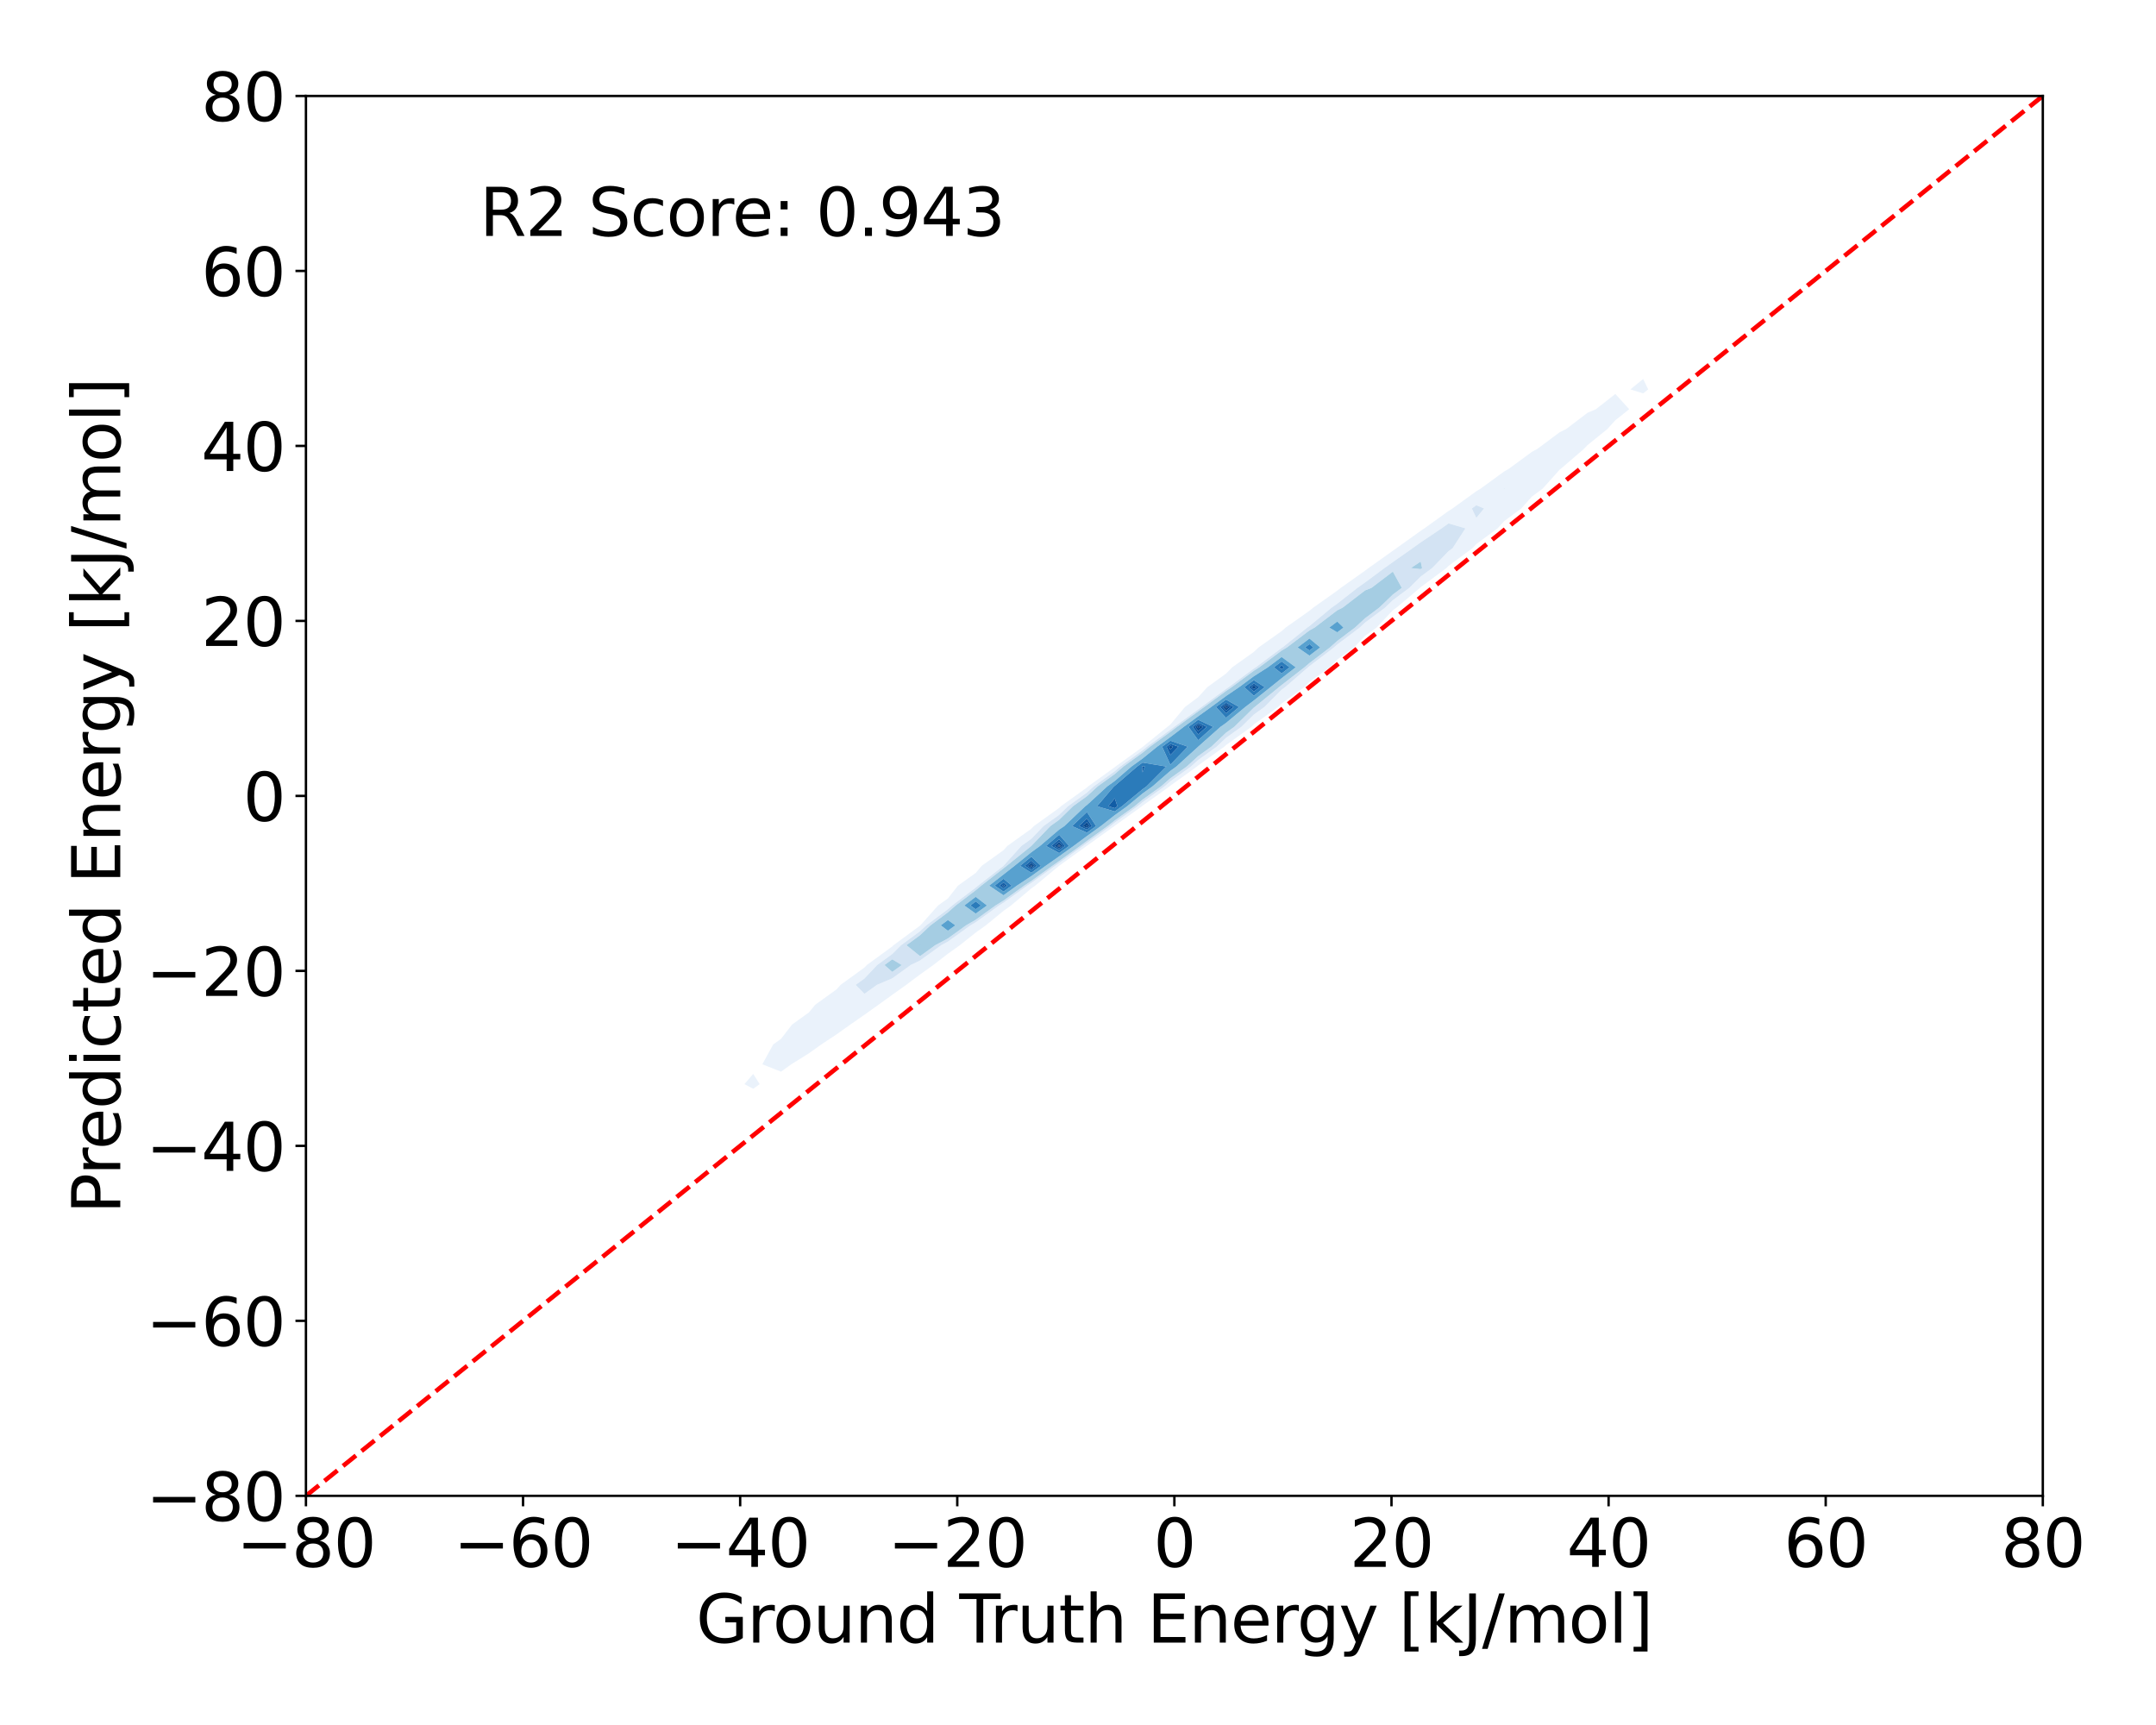 <?xml version="1.0" encoding="utf-8" standalone="no"?>
<!DOCTYPE svg PUBLIC "-//W3C//DTD SVG 1.1//EN"
  "http://www.w3.org/Graphics/SVG/1.1/DTD/svg11.dtd">
<svg xmlns:xlink="http://www.w3.org/1999/xlink" width="720pt" height="576pt" viewBox="0 0 720 576" xmlns="http://www.w3.org/2000/svg" version="1.1">
 <defs>
  <style type="text/css">*{stroke-linejoin: round; stroke-linecap: butt}</style>
 </defs>
 <g id="figure_1">
  <g id="patch_1">
   <path d="M 0 576 
L 720 576 
L 720 0 
L 0 0 
z
" style="fill: #ffffff"/>
  </g>
  <g id="axes_1">
   <g id="patch_2">
    <path d="M 102.17 499.48 
L 682.2 499.48 
L 682.2 32.04 
L 102.17 32.04 
z
" style="fill: #ffffff"/>
   </g>
   <g id="QuadContourSet_1">
    <path d="M 251.536 363.557 
L 253.707 362.008 
L 251.536 358.588 
L 248.6 362.008 
z
M 260.824 357.835 
L 264.264 355.38 
L 270.111 351.728 
L 274.282 348.752 
L 279.399 345.373 
L 283.953 342.123 
L 288.686 338.844 
L 293.379 335.495 
L 297.974 332.177 
L 302.612 328.867 
L 307.261 325.387 
L 311.672 322.239 
L 316.549 318.469 
L 320.554 315.61 
L 325.836 311.401 
L 329.225 308.982 
L 335.124 304.146 
L 337.635 302.354 
L 344.411 296.653 
L 345.711 295.726 
L 353.686 289.098 
L 353.699 289.089 
L 362.911 282.469 
L 362.986 282.414 
L 372.14 275.841 
L 372.274 275.736 
L 381.362 269.213 
L 381.561 269.048 
L 390.566 262.585 
L 390.849 262.339 
L 399.739 255.956 
L 400.136 255.595 
L 408.861 249.328 
L 409.424 248.795 
L 417.904 242.7 
L 418.711 241.908 
L 426.83 236.072 
L 427.998 234.894 
L 435.581 229.444 
L 437.286 227.691 
L 444.074 222.815 
L 446.573 220.21 
L 452.179 216.187 
L 455.861 212.31 
L 459.7 209.559 
L 465.148 203.762 
L 466.31 202.931 
L 474.195 196.302 
L 474.436 196.062 
L 483.046 189.674 
L 483.723 188.976 
L 491.731 183.046 
L 493.011 181.679 
L 500.124 176.418 
L 502.298 174.025 
L 508.03 169.79 
L 511.586 165.806 
L 515.17 163.161 
L 520.873 156.802 
L 521.239 156.533 
L 528.94 149.905 
L 530.161 148.616 
L 536.767 143.277 
L 539.448 140.328 
L 544.078 136.648 
L 539.448 131.552 
L 532.944 136.648 
L 530.161 137.829 
L 523.007 143.277 
L 520.873 144.322 
L 513.392 149.905 
L 511.586 150.873 
L 503.892 156.533 
L 502.298 157.447 
L 494.454 163.161 
L 493.011 164.037 
L 485.057 169.79 
L 483.723 170.641 
L 475.693 176.418 
L 474.436 177.261 
L 466.355 183.046 
L 465.148 183.896 
L 457.042 189.674 
L 455.861 190.551 
L 447.758 196.302 
L 446.573 197.23 
L 438.515 202.931 
L 437.286 203.95 
L 429.344 209.559 
L 427.998 210.745 
L 420.307 216.187 
L 418.711 217.688 
L 411.519 222.815 
L 409.424 224.934 
L 403.198 229.444 
L 400.136 232.797 
L 395.735 236.072 
L 390.849 241.932 
L 389.857 242.7 
L 381.682 249.328 
L 381.561 249.427 
L 372.532 255.956 
L 372.274 256.179 
L 363.389 262.585 
L 362.986 262.954 
L 354.285 269.213 
L 353.699 269.786 
L 345.264 275.841 
L 344.411 276.73 
L 336.404 282.469 
L 335.124 283.894 
L 327.856 289.098 
L 325.836 291.497 
L 319.924 295.726 
L 316.549 300.009 
L 313.268 302.354 
L 307.364 308.982 
L 307.261 309.079 
L 298.397 315.61 
L 297.974 316.032 
L 289.473 322.239 
L 288.686 323.074 
L 280.699 328.867 
L 279.399 330.338 
L 272.255 335.495 
L 270.111 338.086 
L 264.5 342.123 
L 260.824 346.882 
L 258.22 348.752 
L 254.575 355.38 
z
M 285.734 328.867 
L 288.686 326.725 
L 292.914 322.239 
L 297.974 318.544 
L 300.915 315.61 
L 307.261 310.935 
L 309.341 308.982 
L 316.549 303.603 
L 317.962 302.354 
L 325.836 296.372 
L 326.613 295.726 
L 335.124 289.098 
L 335.124 289.098 
L 341.082 282.469 
L 344.411 280.083 
L 348.48 275.841 
L 353.699 272.095 
L 356.647 269.213 
L 362.986 264.653 
L 365.241 262.585 
L 372.274 257.514 
L 374.079 255.956 
L 381.561 250.546 
L 383.061 249.328 
L 390.849 243.675 
L 392.123 242.7 
L 400.136 236.854 
L 401.221 236.072 
L 409.424 230.05 
L 410.315 229.444 
L 418.711 223.231 
L 419.361 222.815 
L 427.998 216.364 
L 428.295 216.187 
L 436.556 209.559 
L 437.286 209.043 
L 444.658 202.931 
L 446.573 201.576 
L 453.307 196.302 
L 455.861 194.49 
L 462.351 189.674 
L 465.148 187.681 
L 471.724 183.046 
L 474.436 181.104 
L 481.423 176.418 
L 483.723 174.763 
L 489.395 176.418 
L 485.109 183.046 
L 483.723 184.072 
L 478.295 189.674 
L 474.436 192.538 
L 470.657 196.302 
L 465.148 200.403 
L 462.517 202.931 
L 455.861 207.911 
L 454.079 209.559 
L 446.573 215.22 
L 445.484 216.187 
L 437.286 222.444 
L 436.848 222.815 
L 429.185 229.444 
L 427.998 230.297 
L 422.269 236.072 
L 418.711 238.63 
L 414.562 242.7 
L 409.424 246.393 
L 406.327 249.328 
L 400.136 253.775 
L 397.739 255.956 
L 390.849 260.903 
L 388.914 262.585 
L 381.561 267.862 
L 379.928 269.213 
L 372.274 274.707 
L 370.829 275.841 
L 362.986 281.472 
L 361.643 282.469 
L 353.699 288.178 
L 352.386 289.098 
L 344.411 294.834 
L 343.058 295.726 
L 335.124 301.439 
L 333.642 302.354 
L 325.836 307.982 
L 324.099 308.982 
L 316.549 314.434 
L 314.338 315.61 
L 307.261 320.724 
L 304.135 322.239 
L 297.974 326.688 
L 292.856 328.867 
L 288.686 331.857 
z
M 491.511 169.79 
L 493.011 168.705 
L 495.612 169.79 
L 493.011 172.944 
z
M 502.146 163.161 
L 502.298 163.05 
L 502.514 163.161 
L 502.298 163.374 
z
M 548.736 131.358 
L 550.416 130.02 
L 548.736 126.546 
L 544.478 130.02 
z
" clip-path="url(#p3113028ea3)" style="fill: #eaf2fb"/>
    <path d="M 288.686 331.857 
L 292.856 328.867 
L 297.974 326.688 
L 304.135 322.239 
L 307.261 320.724 
L 314.338 315.61 
L 316.549 314.434 
L 324.099 308.982 
L 325.836 307.982 
L 333.642 302.354 
L 335.124 301.439 
L 343.058 295.726 
L 344.411 294.834 
L 352.386 289.098 
L 353.699 288.178 
L 361.643 282.469 
L 362.986 281.472 
L 370.829 275.841 
L 372.274 274.707 
L 379.928 269.213 
L 381.561 267.862 
L 388.914 262.585 
L 390.849 260.903 
L 397.739 255.956 
L 400.136 253.775 
L 406.327 249.328 
L 409.424 246.393 
L 414.562 242.7 
L 418.711 238.63 
L 422.269 236.072 
L 427.998 230.297 
L 429.185 229.444 
L 436.848 222.815 
L 437.286 222.444 
L 445.484 216.187 
L 446.573 215.22 
L 454.079 209.559 
L 455.861 207.911 
L 462.517 202.931 
L 465.148 200.403 
L 470.657 196.302 
L 474.436 192.538 
L 478.295 189.674 
L 483.723 184.072 
L 485.109 183.046 
L 489.395 176.418 
L 483.723 174.763 
L 481.423 176.418 
L 474.436 181.104 
L 471.724 183.046 
L 465.148 187.681 
L 462.351 189.674 
L 455.861 194.49 
L 453.307 196.302 
L 446.573 201.576 
L 444.658 202.931 
L 437.286 209.043 
L 436.556 209.559 
L 428.295 216.187 
L 427.998 216.364 
L 419.361 222.815 
L 418.711 223.231 
L 410.315 229.444 
L 409.424 230.05 
L 401.221 236.072 
L 400.136 236.854 
L 392.123 242.7 
L 390.849 243.675 
L 383.061 249.328 
L 381.561 250.546 
L 374.079 255.956 
L 372.274 257.514 
L 365.241 262.585 
L 362.986 264.653 
L 356.647 269.213 
L 353.699 272.095 
L 348.48 275.841 
L 344.411 280.083 
L 341.082 282.469 
L 335.124 289.098 
L 335.124 289.098 
L 326.613 295.726 
L 325.836 296.372 
L 317.962 302.354 
L 316.549 303.603 
L 309.341 308.982 
L 307.261 310.935 
L 300.915 315.61 
L 297.974 318.544 
L 292.914 322.239 
L 288.686 326.725 
L 285.734 328.867 
z
M 295.363 322.239 
L 297.974 320.333 
L 301.153 322.239 
L 297.974 324.535 
z
M 302.708 315.61 
L 307.261 312.255 
L 310.748 308.982 
L 316.549 304.653 
L 319.149 302.354 
L 325.836 297.274 
L 327.696 295.726 
L 335.124 289.941 
L 336.201 289.098 
L 344.411 282.469 
L 344.411 282.469 
L 350.77 275.841 
L 353.699 273.739 
L 358.329 269.213 
L 362.986 265.863 
L 366.559 262.585 
L 372.274 258.464 
L 375.181 255.956 
L 381.561 251.343 
L 384.043 249.328 
L 390.849 244.387 
L 393.055 242.7 
L 400.136 237.534 
L 402.163 236.072 
L 409.424 230.742 
L 411.333 229.444 
L 418.711 223.984 
L 420.539 222.815 
L 427.998 217.244 
L 429.766 216.187 
L 437.286 210.511 
L 439.013 209.559 
L 446.573 203.793 
L 448.329 202.931 
L 455.861 197.15 
L 457.992 196.302 
L 465.148 190.865 
L 468.138 196.302 
L 465.148 198.528 
L 460.566 202.931 
L 455.861 206.451 
L 452.501 209.559 
L 446.573 214.03 
L 444.143 216.187 
L 437.286 221.42 
L 435.641 222.815 
L 427.998 228.751 
L 427.139 229.444 
L 419.023 236.072 
L 418.711 236.296 
L 412.184 242.7 
L 409.424 244.684 
L 404.523 249.328 
L 400.136 252.48 
L 396.315 255.956 
L 390.849 259.881 
L 387.738 262.585 
L 381.561 267.018 
L 378.908 269.213 
L 372.274 273.974 
L 369.895 275.841 
L 362.986 280.802 
L 360.741 282.469 
L 353.699 287.53 
L 351.461 289.098 
L 344.411 294.168 
L 342.048 295.726 
L 335.124 300.712 
L 332.465 302.354 
L 325.836 307.133 
L 322.625 308.982 
L 316.549 313.369 
L 312.339 315.61 
L 307.261 319.28 
z
M 471.166 189.674 
L 474.436 187.506 
L 474.913 189.674 
L 474.436 190.029 
z
M 493.011 172.944 
L 495.612 169.79 
L 493.011 168.705 
L 491.511 169.79 
z
M 502.298 163.374 
L 502.514 163.161 
L 502.298 163.05 
L 502.146 163.161 
z
" clip-path="url(#p3113028ea3)" style="fill: #d3e3f3"/>
    <path d="M 297.974 324.535 
L 301.153 322.239 
L 297.974 320.333 
L 295.363 322.239 
z
M 307.261 319.28 
L 312.339 315.61 
L 316.549 313.369 
L 322.625 308.982 
L 325.836 307.133 
L 332.465 302.354 
L 335.124 300.712 
L 342.048 295.726 
L 344.411 294.168 
L 351.461 289.098 
L 353.699 287.53 
L 360.741 282.469 
L 362.986 280.802 
L 369.895 275.841 
L 372.274 273.974 
L 378.908 269.213 
L 381.561 267.018 
L 387.738 262.585 
L 390.849 259.881 
L 396.315 255.956 
L 400.136 252.48 
L 404.523 249.328 
L 409.424 244.684 
L 412.184 242.7 
L 418.711 236.296 
L 419.023 236.072 
L 427.139 229.444 
L 427.998 228.751 
L 435.641 222.815 
L 437.286 221.42 
L 444.143 216.187 
L 446.573 214.03 
L 452.501 209.559 
L 455.861 206.451 
L 460.566 202.931 
L 465.148 198.528 
L 468.138 196.302 
L 465.148 190.865 
L 457.992 196.302 
L 455.861 197.15 
L 448.329 202.931 
L 446.573 203.793 
L 439.013 209.559 
L 437.286 210.511 
L 429.766 216.187 
L 427.998 217.244 
L 420.539 222.815 
L 418.711 223.984 
L 411.333 229.444 
L 409.424 230.742 
L 402.163 236.072 
L 400.136 237.534 
L 393.055 242.7 
L 390.849 244.387 
L 384.043 249.328 
L 381.561 251.343 
L 375.181 255.956 
L 372.274 258.464 
L 366.559 262.585 
L 362.986 265.863 
L 358.329 269.213 
L 353.699 273.739 
L 350.77 275.841 
L 344.411 282.469 
L 344.411 282.469 
L 336.201 289.098 
L 335.124 289.941 
L 327.696 295.726 
L 325.836 297.274 
L 319.149 302.354 
L 316.549 304.653 
L 310.748 308.982 
L 307.261 312.255 
L 302.708 315.61 
z
M 307.069 315.61 
L 307.261 315.469 
L 307.476 315.61 
L 307.261 315.765 
z
M 314.171 308.982 
L 316.549 307.208 
L 319.04 308.982 
L 316.549 310.781 
z
M 322.038 302.354 
L 325.836 299.469 
L 329.601 302.354 
L 325.836 305.069 
z
M 330.331 295.726 
L 335.124 291.993 
L 338.823 289.098 
L 344.411 284.586 
L 347.306 282.469 
L 353.699 277.013 
L 355.448 275.841 
L 362.419 269.213 
L 362.986 268.805 
L 369.765 262.585 
L 372.274 260.776 
L 377.861 255.956 
L 381.561 253.281 
L 386.43 249.328 
L 390.849 246.121 
L 395.321 242.7 
L 400.136 239.187 
L 404.456 236.072 
L 409.424 232.425 
L 413.809 229.444 
L 418.711 225.816 
L 423.404 222.815 
L 427.998 219.384 
L 432.706 222.815 
L 427.998 226.471 
L 424.311 229.444 
L 418.711 233.907 
L 415.858 236.072 
L 409.424 241.411 
L 407.589 242.7 
L 400.136 249.328 
L 400.136 249.328 
L 392.851 255.956 
L 390.849 257.394 
L 384.877 262.585 
L 381.561 264.965 
L 376.425 269.213 
L 372.274 272.193 
L 367.625 275.841 
L 362.986 279.172 
L 358.546 282.469 
L 353.699 285.952 
L 349.21 289.098 
L 344.411 292.549 
L 339.592 295.726 
L 335.124 298.943 
z
M 433.344 216.187 
L 437.286 213.212 
L 440.88 216.187 
L 437.286 218.93 
z
M 443.91 209.559 
L 446.573 207.528 
L 448.662 209.559 
L 446.573 211.134 
z
M 474.436 190.029 
L 474.913 189.674 
L 474.436 187.506 
L 471.166 189.674 
z
" clip-path="url(#p3113028ea3)" style="fill: #a5cde3"/>
    <path d="M 307.261 315.765 
L 307.476 315.61 
L 307.261 315.469 
L 307.069 315.61 
z
M 316.549 310.781 
L 319.04 308.982 
L 316.549 307.208 
L 314.171 308.982 
z
M 325.836 305.069 
L 329.601 302.354 
L 325.836 299.469 
L 322.038 302.354 
z
M 324.045 302.354 
L 325.836 300.993 
L 327.612 302.354 
L 325.836 303.634 
z
M 335.124 298.943 
L 339.592 295.726 
L 344.411 292.549 
L 349.21 289.098 
L 353.699 285.952 
L 358.546 282.469 
L 362.986 279.172 
L 367.625 275.841 
L 372.274 272.193 
L 376.425 269.213 
L 381.561 264.965 
L 384.877 262.585 
L 390.849 257.394 
L 392.851 255.956 
L 400.136 249.328 
L 400.136 249.328 
L 407.589 242.7 
L 409.424 241.411 
L 415.858 236.072 
L 418.711 233.907 
L 424.311 229.444 
L 427.998 226.471 
L 432.706 222.815 
L 427.998 219.384 
L 423.404 222.815 
L 418.711 225.816 
L 413.809 229.444 
L 409.424 232.425 
L 404.456 236.072 
L 400.136 239.187 
L 395.321 242.7 
L 390.849 246.121 
L 386.43 249.328 
L 381.561 253.281 
L 377.861 255.956 
L 372.274 260.776 
L 369.765 262.585 
L 362.986 268.805 
L 362.419 269.213 
L 355.448 275.841 
L 353.699 277.013 
L 347.306 282.469 
L 344.411 284.586 
L 338.823 289.098 
L 335.124 291.993 
L 330.331 295.726 
z
M 332.161 295.726 
L 335.124 293.419 
L 337.885 295.726 
L 335.124 297.714 
z
M 340.643 289.098 
L 344.411 286.056 
L 347.647 289.098 
L 344.411 291.425 
z
M 349.317 282.469 
L 353.699 278.729 
L 357.021 282.469 
L 353.699 284.857 
z
M 358.011 275.841 
L 362.986 271.148 
L 366.048 275.841 
L 362.986 278.04 
z
M 366.353 269.213 
L 371.992 262.585 
L 372.274 262.382 
L 379.723 255.956 
L 381.561 254.627 
L 389.501 255.956 
L 382.89 262.585 
L 381.561 263.538 
L 374.701 269.213 
L 372.274 270.955 
z
M 388.089 249.328 
L 390.849 247.325 
L 396.65 249.328 
L 390.849 255.35 
z
M 396.895 242.7 
L 400.136 240.336 
L 405.152 242.7 
L 400.136 247.161 
z
M 406.048 236.072 
L 409.424 233.594 
L 413.795 236.072 
L 409.424 239.699 
z
M 415.529 229.444 
L 418.711 227.089 
L 422.346 229.444 
L 418.711 232.341 
z
M 425.394 222.815 
L 427.998 220.87 
L 430.667 222.815 
L 427.998 224.888 
z
M 437.286 218.93 
L 440.88 216.187 
L 437.286 213.212 
L 433.344 216.187 
z
M 435.829 216.187 
L 437.286 215.088 
L 438.614 216.187 
L 437.286 217.201 
z
M 446.573 211.134 
L 448.662 209.559 
L 446.573 207.528 
L 443.91 209.559 
z
" clip-path="url(#p3113028ea3)" style="fill: #58a1cf"/>
    <path d="M 325.836 303.634 
L 327.612 302.354 
L 325.836 300.993 
L 324.045 302.354 
z
M 335.124 297.714 
L 337.885 295.726 
L 335.124 293.419 
L 332.161 295.726 
z
M 333.795 295.726 
L 335.124 294.691 
L 336.362 295.726 
L 335.124 296.618 
z
M 344.411 291.425 
L 347.647 289.098 
L 344.411 286.056 
L 340.643 289.098 
z
M 342.269 289.098 
L 344.411 287.368 
L 346.251 289.098 
L 344.411 290.421 
z
M 353.699 284.857 
L 357.021 282.469 
L 353.699 278.729 
L 349.317 282.469 
z
M 351.112 282.469 
L 353.699 280.261 
L 355.66 282.469 
L 353.699 283.879 
z
M 362.986 278.04 
L 366.048 275.841 
L 362.986 271.148 
L 358.011 275.841 
z
M 360.298 275.841 
L 362.986 273.306 
L 364.64 275.841 
L 362.986 277.029 
z
M 372.274 270.955 
L 374.701 269.213 
L 381.561 263.538 
L 382.89 262.585 
L 389.501 255.956 
L 381.561 254.627 
L 379.723 255.956 
L 372.274 262.382 
L 371.992 262.585 
L 366.353 269.213 
z
M 370.108 269.213 
L 372.274 266.55 
L 373.161 269.213 
L 372.274 269.85 
z
M 381.385 255.956 
L 381.561 255.829 
L 382.322 255.956 
L 381.561 257.923 
z
M 390.849 255.35 
L 396.65 249.328 
L 390.849 247.325 
L 388.089 249.328 
z
M 389.569 249.328 
L 390.849 248.4 
L 393.537 249.328 
L 390.849 252.119 
z
M 400.136 247.161 
L 405.152 242.7 
L 400.136 240.336 
L 396.895 242.7 
z
M 398.301 242.7 
L 400.136 241.361 
L 402.977 242.7 
L 400.136 245.227 
z
M 409.424 239.699 
L 413.795 236.072 
L 409.424 233.594 
L 406.048 236.072 
z
M 407.47 236.072 
L 409.424 234.638 
L 411.954 236.072 
L 409.424 238.171 
z
M 418.711 232.341 
L 422.346 229.444 
L 418.711 227.089 
L 415.529 229.444 
z
M 417.064 229.444 
L 418.711 228.225 
L 420.592 229.444 
L 418.711 230.943 
z
M 427.998 224.888 
L 430.667 222.815 
L 427.998 220.87 
L 425.394 222.815 
z
M 427.17 222.815 
L 427.998 222.197 
L 428.847 222.815 
L 427.998 223.474 
z
M 437.286 217.201 
L 438.614 216.187 
L 437.286 215.088 
L 435.829 216.187 
z
" clip-path="url(#p3113028ea3)" style="fill: #2b7bba"/>
    <path d="M 335.124 296.618 
L 336.362 295.726 
L 335.124 294.691 
L 333.795 295.726 
z
M 334.737 295.726 
L 335.124 295.425 
L 335.484 295.726 
L 335.124 295.985 
z
M 344.411 290.421 
L 346.251 289.098 
L 344.411 287.368 
L 342.269 289.098 
z
M 343.206 289.098 
L 344.411 288.125 
L 345.446 289.098 
L 344.411 289.842 
z
M 353.699 283.879 
L 355.66 282.469 
L 353.699 280.261 
L 351.112 282.469 
z
M 352.147 282.469 
L 353.699 281.145 
L 354.875 282.469 
L 353.699 283.315 
z
M 362.986 277.029 
L 364.64 275.841 
L 362.986 273.306 
L 360.298 275.841 
z
M 361.618 275.841 
L 362.986 274.55 
L 363.828 275.841 
L 362.986 276.446 
z
M 372.274 269.85 
L 373.161 269.213 
L 372.274 266.55 
L 370.108 269.213 
z
M 381.561 257.923 
L 382.322 255.956 
L 381.561 255.829 
L 381.385 255.956 
z
M 390.849 252.119 
L 393.537 249.328 
L 390.849 248.4 
L 389.569 249.328 
z
M 390.423 249.328 
L 390.849 249.019 
L 391.743 249.328 
L 390.849 250.257 
z
M 400.136 245.227 
L 402.977 242.7 
L 400.136 241.361 
L 398.301 242.7 
z
M 399.111 242.7 
L 400.136 241.952 
L 401.723 242.7 
L 400.136 244.111 
z
M 409.424 238.171 
L 411.954 236.072 
L 409.424 234.638 
L 407.47 236.072 
z
M 408.29 236.072 
L 409.424 235.24 
L 410.892 236.072 
L 409.424 237.29 
z
M 418.711 230.943 
L 420.592 229.444 
L 418.711 228.225 
L 417.064 229.444 
z
M 417.95 229.444 
L 418.711 228.88 
L 419.581 229.444 
L 418.711 230.137 
z
M 427.998 223.474 
L 428.847 222.815 
L 427.998 222.197 
L 427.17 222.815 
z
" clip-path="url(#p3113028ea3)" style="fill: #115ca5"/>
    <path d="M 335.124 295.985 
L 335.484 295.726 
L 335.124 295.425 
L 334.737 295.726 
z
M 344.411 289.842 
L 345.446 289.098 
L 344.411 288.125 
L 343.206 289.098 
z
M 344.012 289.098 
L 344.411 288.776 
L 344.754 289.098 
L 344.411 289.344 
z
M 353.699 283.315 
L 354.875 282.469 
L 353.699 281.145 
L 352.147 282.469 
z
M 353.037 282.469 
L 353.699 281.905 
L 354.2 282.469 
L 353.699 282.83 
z
M 362.986 276.446 
L 363.828 275.841 
L 362.986 274.55 
L 361.618 275.841 
z
M 362.752 275.841 
L 362.986 275.62 
L 363.13 275.841 
L 362.986 275.944 
z
M 390.849 250.257 
L 391.743 249.328 
L 390.849 249.019 
L 390.423 249.328 
z
M 400.136 244.111 
L 401.723 242.7 
L 400.136 241.952 
L 399.111 242.7 
z
M 399.808 242.7 
L 400.136 242.461 
L 400.644 242.7 
L 400.136 243.152 
z
M 409.424 237.29 
L 410.892 236.072 
L 409.424 235.24 
L 408.29 236.072 
z
M 408.995 236.072 
L 409.424 235.757 
L 409.978 236.072 
L 409.424 236.532 
z
M 418.711 230.137 
L 419.581 229.444 
L 418.711 228.88 
L 417.95 229.444 
z
" clip-path="url(#p3113028ea3)" style="fill: #08488e"/>
    <path d="M 344.411 289.344 
L 344.754 289.098 
L 344.411 288.776 
L 344.012 289.098 
z
M 353.699 282.83 
L 354.2 282.469 
L 353.699 281.905 
L 353.037 282.469 
z
M 353.478 282.469 
L 353.699 282.281 
L 353.866 282.469 
L 353.699 282.59 
z
M 362.986 275.944 
L 363.13 275.841 
L 362.986 275.62 
L 362.752 275.841 
z
M 400.136 243.152 
L 400.644 242.7 
L 400.136 242.461 
L 399.808 242.7 
z
M 409.424 236.532 
L 409.978 236.072 
L 409.424 235.757 
L 408.995 236.072 
z
M 409.344 236.072 
L 409.424 236.013 
L 409.527 236.072 
L 409.424 236.157 
z
" clip-path="url(#p3113028ea3)" style="fill: #083979"/>
    <path d="M 353.699 282.59 
L 353.866 282.469 
L 353.699 282.281 
L 353.478 282.469 
z
M 409.424 236.157 
L 409.527 236.072 
L 409.424 236.013 
L 409.344 236.072 
z
" clip-path="url(#p3113028ea3)" style="fill: #08326e"/>
   </g>
   <g id="matplotlib.axis_1">
    <g id="xtick_1">
     <g id="line2d_1">
      <defs>
       <path id="mc802b4dc43" d="M 0 0 
L 0 3.5 
" style="stroke: #000000; stroke-width: 0.8"/>
      </defs>
      <g>
       <use xlink:href="#mc802b4dc43" x="102.17" y="499.48" style="stroke: #000000; stroke-width: 0.8"/>
      </g>
     </g>
     <g id="text_1">
      <!-- −80 -->
      <g transform="translate(78.955 523.197) scale(0.22 -0.22)">
       <defs>
        <path id="DejaVuSans-2212" d="M 678 2272 
L 4684 2272 
L 4684 1741 
L 678 1741 
L 678 2272 
z
" transform="scale(0.016)"/>
        <path id="DejaVuSans-38" d="M 2034 2216 
Q 1584 2216 1326 1975 
Q 1069 1734 1069 1313 
Q 1069 891 1326 650 
Q 1584 409 2034 409 
Q 2484 409 2743 651 
Q 3003 894 3003 1313 
Q 3003 1734 2745 1975 
Q 2488 2216 2034 2216 
z
M 1403 2484 
Q 997 2584 770 2862 
Q 544 3141 544 3541 
Q 544 4100 942 4425 
Q 1341 4750 2034 4750 
Q 2731 4750 3128 4425 
Q 3525 4100 3525 3541 
Q 3525 3141 3298 2862 
Q 3072 2584 2669 2484 
Q 3125 2378 3379 2068 
Q 3634 1759 3634 1313 
Q 3634 634 3220 271 
Q 2806 -91 2034 -91 
Q 1263 -91 848 271 
Q 434 634 434 1313 
Q 434 1759 690 2068 
Q 947 2378 1403 2484 
z
M 1172 3481 
Q 1172 3119 1398 2916 
Q 1625 2713 2034 2713 
Q 2441 2713 2670 2916 
Q 2900 3119 2900 3481 
Q 2900 3844 2670 4047 
Q 2441 4250 2034 4250 
Q 1625 4250 1398 4047 
Q 1172 3844 1172 3481 
z
" transform="scale(0.016)"/>
        <path id="DejaVuSans-30" d="M 2034 4250 
Q 1547 4250 1301 3770 
Q 1056 3291 1056 2328 
Q 1056 1369 1301 889 
Q 1547 409 2034 409 
Q 2525 409 2770 889 
Q 3016 1369 3016 2328 
Q 3016 3291 2770 3770 
Q 2525 4250 2034 4250 
z
M 2034 4750 
Q 2819 4750 3233 4129 
Q 3647 3509 3647 2328 
Q 3647 1150 3233 529 
Q 2819 -91 2034 -91 
Q 1250 -91 836 529 
Q 422 1150 422 2328 
Q 422 3509 836 4129 
Q 1250 4750 2034 4750 
z
" transform="scale(0.016)"/>
       </defs>
       <use xlink:href="#DejaVuSans-2212"/>
       <use xlink:href="#DejaVuSans-38" x="83.789"/>
       <use xlink:href="#DejaVuSans-30" x="147.412"/>
      </g>
     </g>
    </g>
    <g id="xtick_2">
     <g id="line2d_2">
      <g>
       <use xlink:href="#mc802b4dc43" x="174.674" y="499.48" style="stroke: #000000; stroke-width: 0.8"/>
      </g>
     </g>
     <g id="text_2">
      <!-- −60 -->
      <g transform="translate(151.459 523.197) scale(0.22 -0.22)">
       <defs>
        <path id="DejaVuSans-36" d="M 2113 2584 
Q 1688 2584 1439 2293 
Q 1191 2003 1191 1497 
Q 1191 994 1439 701 
Q 1688 409 2113 409 
Q 2538 409 2786 701 
Q 3034 994 3034 1497 
Q 3034 2003 2786 2293 
Q 2538 2584 2113 2584 
z
M 3366 4563 
L 3366 3988 
Q 3128 4100 2886 4159 
Q 2644 4219 2406 4219 
Q 1781 4219 1451 3797 
Q 1122 3375 1075 2522 
Q 1259 2794 1537 2939 
Q 1816 3084 2150 3084 
Q 2853 3084 3261 2657 
Q 3669 2231 3669 1497 
Q 3669 778 3244 343 
Q 2819 -91 2113 -91 
Q 1303 -91 875 529 
Q 447 1150 447 2328 
Q 447 3434 972 4092 
Q 1497 4750 2381 4750 
Q 2619 4750 2861 4703 
Q 3103 4656 3366 4563 
z
" transform="scale(0.016)"/>
       </defs>
       <use xlink:href="#DejaVuSans-2212"/>
       <use xlink:href="#DejaVuSans-36" x="83.789"/>
       <use xlink:href="#DejaVuSans-30" x="147.412"/>
      </g>
     </g>
    </g>
    <g id="xtick_3">
     <g id="line2d_3">
      <g>
       <use xlink:href="#mc802b4dc43" x="247.178" y="499.48" style="stroke: #000000; stroke-width: 0.8"/>
      </g>
     </g>
     <g id="text_3">
      <!-- −40 -->
      <g transform="translate(223.962 523.197) scale(0.22 -0.22)">
       <defs>
        <path id="DejaVuSans-34" d="M 2419 4116 
L 825 1625 
L 2419 1625 
L 2419 4116 
z
M 2253 4666 
L 3047 4666 
L 3047 1625 
L 3713 1625 
L 3713 1100 
L 3047 1100 
L 3047 0 
L 2419 0 
L 2419 1100 
L 313 1100 
L 313 1709 
L 2253 4666 
z
" transform="scale(0.016)"/>
       </defs>
       <use xlink:href="#DejaVuSans-2212"/>
       <use xlink:href="#DejaVuSans-34" x="83.789"/>
       <use xlink:href="#DejaVuSans-30" x="147.412"/>
      </g>
     </g>
    </g>
    <g id="xtick_4">
     <g id="line2d_4">
      <g>
       <use xlink:href="#mc802b4dc43" x="319.681" y="499.48" style="stroke: #000000; stroke-width: 0.8"/>
      </g>
     </g>
     <g id="text_4">
      <!-- −20 -->
      <g transform="translate(296.466 523.197) scale(0.22 -0.22)">
       <defs>
        <path id="DejaVuSans-32" d="M 1228 531 
L 3431 531 
L 3431 0 
L 469 0 
L 469 531 
Q 828 903 1448 1529 
Q 2069 2156 2228 2338 
Q 2531 2678 2651 2914 
Q 2772 3150 2772 3378 
Q 2772 3750 2511 3984 
Q 2250 4219 1831 4219 
Q 1534 4219 1204 4116 
Q 875 4013 500 3803 
L 500 4441 
Q 881 4594 1212 4672 
Q 1544 4750 1819 4750 
Q 2544 4750 2975 4387 
Q 3406 4025 3406 3419 
Q 3406 3131 3298 2873 
Q 3191 2616 2906 2266 
Q 2828 2175 2409 1742 
Q 1991 1309 1228 531 
z
" transform="scale(0.016)"/>
       </defs>
       <use xlink:href="#DejaVuSans-2212"/>
       <use xlink:href="#DejaVuSans-32" x="83.789"/>
       <use xlink:href="#DejaVuSans-30" x="147.412"/>
      </g>
     </g>
    </g>
    <g id="xtick_5">
     <g id="line2d_5">
      <g>
       <use xlink:href="#mc802b4dc43" x="392.185" y="499.48" style="stroke: #000000; stroke-width: 0.8"/>
      </g>
     </g>
     <g id="text_5">
      <!-- 0 -->
      <g transform="translate(385.186 523.197) scale(0.22 -0.22)">
       <use xlink:href="#DejaVuSans-30"/>
      </g>
     </g>
    </g>
    <g id="xtick_6">
     <g id="line2d_6">
      <g>
       <use xlink:href="#mc802b4dc43" x="464.689" y="499.48" style="stroke: #000000; stroke-width: 0.8"/>
      </g>
     </g>
     <g id="text_6">
      <!-- 20 -->
      <g transform="translate(450.691 523.197) scale(0.22 -0.22)">
       <use xlink:href="#DejaVuSans-32"/>
       <use xlink:href="#DejaVuSans-30" x="63.623"/>
      </g>
     </g>
    </g>
    <g id="xtick_7">
     <g id="line2d_7">
      <g>
       <use xlink:href="#mc802b4dc43" x="537.192" y="499.48" style="stroke: #000000; stroke-width: 0.8"/>
      </g>
     </g>
     <g id="text_7">
      <!-- 40 -->
      <g transform="translate(523.195 523.197) scale(0.22 -0.22)">
       <use xlink:href="#DejaVuSans-34"/>
       <use xlink:href="#DejaVuSans-30" x="63.623"/>
      </g>
     </g>
    </g>
    <g id="xtick_8">
     <g id="line2d_8">
      <g>
       <use xlink:href="#mc802b4dc43" x="609.696" y="499.48" style="stroke: #000000; stroke-width: 0.8"/>
      </g>
     </g>
     <g id="text_8">
      <!-- 60 -->
      <g transform="translate(595.699 523.197) scale(0.22 -0.22)">
       <use xlink:href="#DejaVuSans-36"/>
       <use xlink:href="#DejaVuSans-30" x="63.623"/>
      </g>
     </g>
    </g>
    <g id="xtick_9">
     <g id="line2d_9">
      <g>
       <use xlink:href="#mc802b4dc43" x="682.2" y="499.48" style="stroke: #000000; stroke-width: 0.8"/>
      </g>
     </g>
     <g id="text_9">
      <!-- 80 -->
      <g transform="translate(668.202 523.197) scale(0.22 -0.22)">
       <use xlink:href="#DejaVuSans-38"/>
       <use xlink:href="#DejaVuSans-30" x="63.623"/>
      </g>
     </g>
    </g>
    <g id="text_10">
     <!-- Ground Truth Energy [kJ/mol] -->
     <g transform="translate(232.451 548.488) scale(0.22 -0.22)">
      <defs>
       <path id="DejaVuSans-47" d="M 3809 666 
L 3809 1919 
L 2778 1919 
L 2778 2438 
L 4434 2438 
L 4434 434 
Q 4069 175 3628 42 
Q 3188 -91 2688 -91 
Q 1594 -91 976 548 
Q 359 1188 359 2328 
Q 359 3472 976 4111 
Q 1594 4750 2688 4750 
Q 3144 4750 3555 4637 
Q 3966 4525 4313 4306 
L 4313 3634 
Q 3963 3931 3569 4081 
Q 3175 4231 2741 4231 
Q 1884 4231 1454 3753 
Q 1025 3275 1025 2328 
Q 1025 1384 1454 906 
Q 1884 428 2741 428 
Q 3075 428 3337 486 
Q 3600 544 3809 666 
z
" transform="scale(0.016)"/>
       <path id="DejaVuSans-72" d="M 2631 2963 
Q 2534 3019 2420 3045 
Q 2306 3072 2169 3072 
Q 1681 3072 1420 2755 
Q 1159 2438 1159 1844 
L 1159 0 
L 581 0 
L 581 3500 
L 1159 3500 
L 1159 2956 
Q 1341 3275 1631 3429 
Q 1922 3584 2338 3584 
Q 2397 3584 2469 3576 
Q 2541 3569 2628 3553 
L 2631 2963 
z
" transform="scale(0.016)"/>
       <path id="DejaVuSans-6f" d="M 1959 3097 
Q 1497 3097 1228 2736 
Q 959 2375 959 1747 
Q 959 1119 1226 758 
Q 1494 397 1959 397 
Q 2419 397 2687 759 
Q 2956 1122 2956 1747 
Q 2956 2369 2687 2733 
Q 2419 3097 1959 3097 
z
M 1959 3584 
Q 2709 3584 3137 3096 
Q 3566 2609 3566 1747 
Q 3566 888 3137 398 
Q 2709 -91 1959 -91 
Q 1206 -91 779 398 
Q 353 888 353 1747 
Q 353 2609 779 3096 
Q 1206 3584 1959 3584 
z
" transform="scale(0.016)"/>
       <path id="DejaVuSans-75" d="M 544 1381 
L 544 3500 
L 1119 3500 
L 1119 1403 
Q 1119 906 1312 657 
Q 1506 409 1894 409 
Q 2359 409 2629 706 
Q 2900 1003 2900 1516 
L 2900 3500 
L 3475 3500 
L 3475 0 
L 2900 0 
L 2900 538 
Q 2691 219 2414 64 
Q 2138 -91 1772 -91 
Q 1169 -91 856 284 
Q 544 659 544 1381 
z
M 1991 3584 
L 1991 3584 
z
" transform="scale(0.016)"/>
       <path id="DejaVuSans-6e" d="M 3513 2113 
L 3513 0 
L 2938 0 
L 2938 2094 
Q 2938 2591 2744 2837 
Q 2550 3084 2163 3084 
Q 1697 3084 1428 2787 
Q 1159 2491 1159 1978 
L 1159 0 
L 581 0 
L 581 3500 
L 1159 3500 
L 1159 2956 
Q 1366 3272 1645 3428 
Q 1925 3584 2291 3584 
Q 2894 3584 3203 3211 
Q 3513 2838 3513 2113 
z
" transform="scale(0.016)"/>
       <path id="DejaVuSans-64" d="M 2906 2969 
L 2906 4863 
L 3481 4863 
L 3481 0 
L 2906 0 
L 2906 525 
Q 2725 213 2448 61 
Q 2172 -91 1784 -91 
Q 1150 -91 751 415 
Q 353 922 353 1747 
Q 353 2572 751 3078 
Q 1150 3584 1784 3584 
Q 2172 3584 2448 3432 
Q 2725 3281 2906 2969 
z
M 947 1747 
Q 947 1113 1208 752 
Q 1469 391 1925 391 
Q 2381 391 2643 752 
Q 2906 1113 2906 1747 
Q 2906 2381 2643 2742 
Q 2381 3103 1925 3103 
Q 1469 3103 1208 2742 
Q 947 2381 947 1747 
z
" transform="scale(0.016)"/>
       <path id="DejaVuSans-20" transform="scale(0.016)"/>
       <path id="DejaVuSans-54" d="M -19 4666 
L 3928 4666 
L 3928 4134 
L 2272 4134 
L 2272 0 
L 1638 0 
L 1638 4134 
L -19 4134 
L -19 4666 
z
" transform="scale(0.016)"/>
       <path id="DejaVuSans-74" d="M 1172 4494 
L 1172 3500 
L 2356 3500 
L 2356 3053 
L 1172 3053 
L 1172 1153 
Q 1172 725 1289 603 
Q 1406 481 1766 481 
L 2356 481 
L 2356 0 
L 1766 0 
Q 1100 0 847 248 
Q 594 497 594 1153 
L 594 3053 
L 172 3053 
L 172 3500 
L 594 3500 
L 594 4494 
L 1172 4494 
z
" transform="scale(0.016)"/>
       <path id="DejaVuSans-68" d="M 3513 2113 
L 3513 0 
L 2938 0 
L 2938 2094 
Q 2938 2591 2744 2837 
Q 2550 3084 2163 3084 
Q 1697 3084 1428 2787 
Q 1159 2491 1159 1978 
L 1159 0 
L 581 0 
L 581 4863 
L 1159 4863 
L 1159 2956 
Q 1366 3272 1645 3428 
Q 1925 3584 2291 3584 
Q 2894 3584 3203 3211 
Q 3513 2838 3513 2113 
z
" transform="scale(0.016)"/>
       <path id="DejaVuSans-45" d="M 628 4666 
L 3578 4666 
L 3578 4134 
L 1259 4134 
L 1259 2753 
L 3481 2753 
L 3481 2222 
L 1259 2222 
L 1259 531 
L 3634 531 
L 3634 0 
L 628 0 
L 628 4666 
z
" transform="scale(0.016)"/>
       <path id="DejaVuSans-65" d="M 3597 1894 
L 3597 1613 
L 953 1613 
Q 991 1019 1311 708 
Q 1631 397 2203 397 
Q 2534 397 2845 478 
Q 3156 559 3463 722 
L 3463 178 
Q 3153 47 2828 -22 
Q 2503 -91 2169 -91 
Q 1331 -91 842 396 
Q 353 884 353 1716 
Q 353 2575 817 3079 
Q 1281 3584 2069 3584 
Q 2775 3584 3186 3129 
Q 3597 2675 3597 1894 
z
M 3022 2063 
Q 3016 2534 2758 2815 
Q 2500 3097 2075 3097 
Q 1594 3097 1305 2825 
Q 1016 2553 972 2059 
L 3022 2063 
z
" transform="scale(0.016)"/>
       <path id="DejaVuSans-67" d="M 2906 1791 
Q 2906 2416 2648 2759 
Q 2391 3103 1925 3103 
Q 1463 3103 1205 2759 
Q 947 2416 947 1791 
Q 947 1169 1205 825 
Q 1463 481 1925 481 
Q 2391 481 2648 825 
Q 2906 1169 2906 1791 
z
M 3481 434 
Q 3481 -459 3084 -895 
Q 2688 -1331 1869 -1331 
Q 1566 -1331 1297 -1286 
Q 1028 -1241 775 -1147 
L 775 -588 
Q 1028 -725 1275 -790 
Q 1522 -856 1778 -856 
Q 2344 -856 2625 -561 
Q 2906 -266 2906 331 
L 2906 616 
Q 2728 306 2450 153 
Q 2172 0 1784 0 
Q 1141 0 747 490 
Q 353 981 353 1791 
Q 353 2603 747 3093 
Q 1141 3584 1784 3584 
Q 2172 3584 2450 3431 
Q 2728 3278 2906 2969 
L 2906 3500 
L 3481 3500 
L 3481 434 
z
" transform="scale(0.016)"/>
       <path id="DejaVuSans-79" d="M 2059 -325 
Q 1816 -950 1584 -1140 
Q 1353 -1331 966 -1331 
L 506 -1331 
L 506 -850 
L 844 -850 
Q 1081 -850 1212 -737 
Q 1344 -625 1503 -206 
L 1606 56 
L 191 3500 
L 800 3500 
L 1894 763 
L 2988 3500 
L 3597 3500 
L 2059 -325 
z
" transform="scale(0.016)"/>
       <path id="DejaVuSans-5b" d="M 550 4863 
L 1875 4863 
L 1875 4416 
L 1125 4416 
L 1125 -397 
L 1875 -397 
L 1875 -844 
L 550 -844 
L 550 4863 
z
" transform="scale(0.016)"/>
       <path id="DejaVuSans-6b" d="M 581 4863 
L 1159 4863 
L 1159 1991 
L 2875 3500 
L 3609 3500 
L 1753 1863 
L 3688 0 
L 2938 0 
L 1159 1709 
L 1159 0 
L 581 0 
L 581 4863 
z
" transform="scale(0.016)"/>
       <path id="DejaVuSans-4a" d="M 628 4666 
L 1259 4666 
L 1259 325 
Q 1259 -519 939 -900 
Q 619 -1281 -91 -1281 
L -331 -1281 
L -331 -750 
L -134 -750 
Q 284 -750 456 -515 
Q 628 -281 628 325 
L 628 4666 
z
" transform="scale(0.016)"/>
       <path id="DejaVuSans-2f" d="M 1625 4666 
L 2156 4666 
L 531 -594 
L 0 -594 
L 1625 4666 
z
" transform="scale(0.016)"/>
       <path id="DejaVuSans-6d" d="M 3328 2828 
Q 3544 3216 3844 3400 
Q 4144 3584 4550 3584 
Q 5097 3584 5394 3201 
Q 5691 2819 5691 2113 
L 5691 0 
L 5113 0 
L 5113 2094 
Q 5113 2597 4934 2840 
Q 4756 3084 4391 3084 
Q 3944 3084 3684 2787 
Q 3425 2491 3425 1978 
L 3425 0 
L 2847 0 
L 2847 2094 
Q 2847 2600 2669 2842 
Q 2491 3084 2119 3084 
Q 1678 3084 1418 2786 
Q 1159 2488 1159 1978 
L 1159 0 
L 581 0 
L 581 3500 
L 1159 3500 
L 1159 2956 
Q 1356 3278 1631 3431 
Q 1906 3584 2284 3584 
Q 2666 3584 2933 3390 
Q 3200 3197 3328 2828 
z
" transform="scale(0.016)"/>
       <path id="DejaVuSans-6c" d="M 603 4863 
L 1178 4863 
L 1178 0 
L 603 0 
L 603 4863 
z
" transform="scale(0.016)"/>
       <path id="DejaVuSans-5d" d="M 1947 4863 
L 1947 -844 
L 622 -844 
L 622 -397 
L 1369 -397 
L 1369 4416 
L 622 4416 
L 622 4863 
L 1947 4863 
z
" transform="scale(0.016)"/>
      </defs>
      <use xlink:href="#DejaVuSans-47"/>
      <use xlink:href="#DejaVuSans-72" x="77.49"/>
      <use xlink:href="#DejaVuSans-6f" x="116.354"/>
      <use xlink:href="#DejaVuSans-75" x="177.535"/>
      <use xlink:href="#DejaVuSans-6e" x="240.914"/>
      <use xlink:href="#DejaVuSans-64" x="304.293"/>
      <use xlink:href="#DejaVuSans-20" x="367.77"/>
      <use xlink:href="#DejaVuSans-54" x="399.557"/>
      <use xlink:href="#DejaVuSans-72" x="445.891"/>
      <use xlink:href="#DejaVuSans-75" x="487.004"/>
      <use xlink:href="#DejaVuSans-74" x="550.383"/>
      <use xlink:href="#DejaVuSans-68" x="589.592"/>
      <use xlink:href="#DejaVuSans-20" x="652.971"/>
      <use xlink:href="#DejaVuSans-45" x="684.758"/>
      <use xlink:href="#DejaVuSans-6e" x="747.941"/>
      <use xlink:href="#DejaVuSans-65" x="811.32"/>
      <use xlink:href="#DejaVuSans-72" x="872.844"/>
      <use xlink:href="#DejaVuSans-67" x="912.207"/>
      <use xlink:href="#DejaVuSans-79" x="975.684"/>
      <use xlink:href="#DejaVuSans-20" x="1034.863"/>
      <use xlink:href="#DejaVuSans-5b" x="1066.65"/>
      <use xlink:href="#DejaVuSans-6b" x="1105.664"/>
      <use xlink:href="#DejaVuSans-4a" x="1163.574"/>
      <use xlink:href="#DejaVuSans-2f" x="1193.066"/>
      <use xlink:href="#DejaVuSans-6d" x="1226.758"/>
      <use xlink:href="#DejaVuSans-6f" x="1324.17"/>
      <use xlink:href="#DejaVuSans-6c" x="1385.352"/>
      <use xlink:href="#DejaVuSans-5d" x="1413.135"/>
     </g>
    </g>
   </g>
   <g id="matplotlib.axis_2">
    <g id="ytick_1">
     <g id="line2d_10">
      <defs>
       <path id="me473e2d584" d="M 0 0 
L -3.5 0 
" style="stroke: #000000; stroke-width: 0.8"/>
      </defs>
      <g>
       <use xlink:href="#me473e2d584" x="102.17" y="499.48" style="stroke: #000000; stroke-width: 0.8"/>
      </g>
     </g>
     <g id="text_11">
      <!-- −80 -->
      <g transform="translate(48.74 507.838) scale(0.22 -0.22)">
       <use xlink:href="#DejaVuSans-2212"/>
       <use xlink:href="#DejaVuSans-38" x="83.789"/>
       <use xlink:href="#DejaVuSans-30" x="147.412"/>
      </g>
     </g>
    </g>
    <g id="ytick_2">
     <g id="line2d_11">
      <g>
       <use xlink:href="#me473e2d584" x="102.17" y="441.05" style="stroke: #000000; stroke-width: 0.8"/>
      </g>
     </g>
     <g id="text_12">
      <!-- −60 -->
      <g transform="translate(48.74 449.408) scale(0.22 -0.22)">
       <use xlink:href="#DejaVuSans-2212"/>
       <use xlink:href="#DejaVuSans-36" x="83.789"/>
       <use xlink:href="#DejaVuSans-30" x="147.412"/>
      </g>
     </g>
    </g>
    <g id="ytick_3">
     <g id="line2d_12">
      <g>
       <use xlink:href="#me473e2d584" x="102.17" y="382.62" style="stroke: #000000; stroke-width: 0.8"/>
      </g>
     </g>
     <g id="text_13">
      <!-- −40 -->
      <g transform="translate(48.74 390.978) scale(0.22 -0.22)">
       <use xlink:href="#DejaVuSans-2212"/>
       <use xlink:href="#DejaVuSans-34" x="83.789"/>
       <use xlink:href="#DejaVuSans-30" x="147.412"/>
      </g>
     </g>
    </g>
    <g id="ytick_4">
     <g id="line2d_13">
      <g>
       <use xlink:href="#me473e2d584" x="102.17" y="324.19" style="stroke: #000000; stroke-width: 0.8"/>
      </g>
     </g>
     <g id="text_14">
      <!-- −20 -->
      <g transform="translate(48.74 332.548) scale(0.22 -0.22)">
       <use xlink:href="#DejaVuSans-2212"/>
       <use xlink:href="#DejaVuSans-32" x="83.789"/>
       <use xlink:href="#DejaVuSans-30" x="147.412"/>
      </g>
     </g>
    </g>
    <g id="ytick_5">
     <g id="line2d_14">
      <g>
       <use xlink:href="#me473e2d584" x="102.17" y="265.76" style="stroke: #000000; stroke-width: 0.8"/>
      </g>
     </g>
     <g id="text_15">
      <!-- 0 -->
      <g transform="translate(81.172 274.118) scale(0.22 -0.22)">
       <use xlink:href="#DejaVuSans-30"/>
      </g>
     </g>
    </g>
    <g id="ytick_6">
     <g id="line2d_15">
      <g>
       <use xlink:href="#me473e2d584" x="102.17" y="207.33" style="stroke: #000000; stroke-width: 0.8"/>
      </g>
     </g>
     <g id="text_16">
      <!-- 20 -->
      <g transform="translate(67.175 215.688) scale(0.22 -0.22)">
       <use xlink:href="#DejaVuSans-32"/>
       <use xlink:href="#DejaVuSans-30" x="63.623"/>
      </g>
     </g>
    </g>
    <g id="ytick_7">
     <g id="line2d_16">
      <g>
       <use xlink:href="#me473e2d584" x="102.17" y="148.9" style="stroke: #000000; stroke-width: 0.8"/>
      </g>
     </g>
     <g id="text_17">
      <!-- 40 -->
      <g transform="translate(67.175 157.258) scale(0.22 -0.22)">
       <use xlink:href="#DejaVuSans-34"/>
       <use xlink:href="#DejaVuSans-30" x="63.623"/>
      </g>
     </g>
    </g>
    <g id="ytick_8">
     <g id="line2d_17">
      <g>
       <use xlink:href="#me473e2d584" x="102.17" y="90.47" style="stroke: #000000; stroke-width: 0.8"/>
      </g>
     </g>
     <g id="text_18">
      <!-- 60 -->
      <g transform="translate(67.175 98.828) scale(0.22 -0.22)">
       <use xlink:href="#DejaVuSans-36"/>
       <use xlink:href="#DejaVuSans-30" x="63.623"/>
      </g>
     </g>
    </g>
    <g id="ytick_9">
     <g id="line2d_18">
      <g>
       <use xlink:href="#me473e2d584" x="102.17" y="32.04" style="stroke: #000000; stroke-width: 0.8"/>
      </g>
     </g>
     <g id="text_19">
      <!-- 80 -->
      <g transform="translate(67.175 40.398) scale(0.22 -0.22)">
       <use xlink:href="#DejaVuSans-38"/>
       <use xlink:href="#DejaVuSans-30" x="63.623"/>
      </g>
     </g>
    </g>
    <g id="text_20">
     <!-- Predicted Energy [kJ/mol] -->
     <g transform="translate(40.164 405.305) rotate(-90) scale(0.22 -0.22)">
      <defs>
       <path id="DejaVuSans-50" d="M 1259 4147 
L 1259 2394 
L 2053 2394 
Q 2494 2394 2734 2622 
Q 2975 2850 2975 3272 
Q 2975 3691 2734 3919 
Q 2494 4147 2053 4147 
L 1259 4147 
z
M 628 4666 
L 2053 4666 
Q 2838 4666 3239 4311 
Q 3641 3956 3641 3272 
Q 3641 2581 3239 2228 
Q 2838 1875 2053 1875 
L 1259 1875 
L 1259 0 
L 628 0 
L 628 4666 
z
" transform="scale(0.016)"/>
       <path id="DejaVuSans-69" d="M 603 3500 
L 1178 3500 
L 1178 0 
L 603 0 
L 603 3500 
z
M 603 4863 
L 1178 4863 
L 1178 4134 
L 603 4134 
L 603 4863 
z
" transform="scale(0.016)"/>
       <path id="DejaVuSans-63" d="M 3122 3366 
L 3122 2828 
Q 2878 2963 2633 3030 
Q 2388 3097 2138 3097 
Q 1578 3097 1268 2742 
Q 959 2388 959 1747 
Q 959 1106 1268 751 
Q 1578 397 2138 397 
Q 2388 397 2633 464 
Q 2878 531 3122 666 
L 3122 134 
Q 2881 22 2623 -34 
Q 2366 -91 2075 -91 
Q 1284 -91 818 406 
Q 353 903 353 1747 
Q 353 2603 823 3093 
Q 1294 3584 2113 3584 
Q 2378 3584 2631 3529 
Q 2884 3475 3122 3366 
z
" transform="scale(0.016)"/>
      </defs>
      <use xlink:href="#DejaVuSans-50"/>
      <use xlink:href="#DejaVuSans-72" x="58.553"/>
      <use xlink:href="#DejaVuSans-65" x="97.416"/>
      <use xlink:href="#DejaVuSans-64" x="158.939"/>
      <use xlink:href="#DejaVuSans-69" x="222.416"/>
      <use xlink:href="#DejaVuSans-63" x="250.199"/>
      <use xlink:href="#DejaVuSans-74" x="305.18"/>
      <use xlink:href="#DejaVuSans-65" x="344.389"/>
      <use xlink:href="#DejaVuSans-64" x="405.912"/>
      <use xlink:href="#DejaVuSans-20" x="469.389"/>
      <use xlink:href="#DejaVuSans-45" x="501.176"/>
      <use xlink:href="#DejaVuSans-6e" x="564.359"/>
      <use xlink:href="#DejaVuSans-65" x="627.738"/>
      <use xlink:href="#DejaVuSans-72" x="689.262"/>
      <use xlink:href="#DejaVuSans-67" x="728.625"/>
      <use xlink:href="#DejaVuSans-79" x="792.102"/>
      <use xlink:href="#DejaVuSans-20" x="851.281"/>
      <use xlink:href="#DejaVuSans-5b" x="883.068"/>
      <use xlink:href="#DejaVuSans-6b" x="922.082"/>
      <use xlink:href="#DejaVuSans-4a" x="979.992"/>
      <use xlink:href="#DejaVuSans-2f" x="1009.484"/>
      <use xlink:href="#DejaVuSans-6d" x="1043.176"/>
      <use xlink:href="#DejaVuSans-6f" x="1140.588"/>
      <use xlink:href="#DejaVuSans-6c" x="1201.77"/>
      <use xlink:href="#DejaVuSans-5d" x="1229.553"/>
     </g>
    </g>
   </g>
   <g id="line2d_19">
    <path d="M 102.17 499.48 
L 682.2 32.04 
" clip-path="url(#p3113028ea3)" style="fill: none; stroke-dasharray: 5.55,2.4; stroke-dashoffset: 0; stroke: #ff0000; stroke-width: 1.5"/>
   </g>
   <g id="patch_3">
    <path d="M 102.17 499.48 
L 102.17 32.04 
" style="fill: none; stroke: #000000; stroke-width: 0.8; stroke-linejoin: miter; stroke-linecap: square"/>
   </g>
   <g id="patch_4">
    <path d="M 682.2 499.48 
L 682.2 32.04 
" style="fill: none; stroke: #000000; stroke-width: 0.8; stroke-linejoin: miter; stroke-linecap: square"/>
   </g>
   <g id="patch_5">
    <path d="M 102.17 499.48 
L 682.2 499.48 
" style="fill: none; stroke: #000000; stroke-width: 0.8; stroke-linejoin: miter; stroke-linecap: square"/>
   </g>
   <g id="patch_6">
    <path d="M 102.17 32.04 
L 682.2 32.04 
" style="fill: none; stroke: #000000; stroke-width: 0.8; stroke-linejoin: miter; stroke-linecap: square"/>
   </g>
   <g id="text_21">
    <!-- R2 Score: 0.943 -->
    <g transform="translate(160.173 78.784) scale(0.22 -0.22)">
     <defs>
      <path id="DejaVuSans-52" d="M 2841 2188 
Q 3044 2119 3236 1894 
Q 3428 1669 3622 1275 
L 4263 0 
L 3584 0 
L 2988 1197 
Q 2756 1666 2539 1819 
Q 2322 1972 1947 1972 
L 1259 1972 
L 1259 0 
L 628 0 
L 628 4666 
L 2053 4666 
Q 2853 4666 3247 4331 
Q 3641 3997 3641 3322 
Q 3641 2881 3436 2590 
Q 3231 2300 2841 2188 
z
M 1259 4147 
L 1259 2491 
L 2053 2491 
Q 2509 2491 2742 2702 
Q 2975 2913 2975 3322 
Q 2975 3731 2742 3939 
Q 2509 4147 2053 4147 
L 1259 4147 
z
" transform="scale(0.016)"/>
      <path id="DejaVuSans-53" d="M 3425 4513 
L 3425 3897 
Q 3066 4069 2747 4153 
Q 2428 4238 2131 4238 
Q 1616 4238 1336 4038 
Q 1056 3838 1056 3469 
Q 1056 3159 1242 3001 
Q 1428 2844 1947 2747 
L 2328 2669 
Q 3034 2534 3370 2195 
Q 3706 1856 3706 1288 
Q 3706 609 3251 259 
Q 2797 -91 1919 -91 
Q 1588 -91 1214 -16 
Q 841 59 441 206 
L 441 856 
Q 825 641 1194 531 
Q 1563 422 1919 422 
Q 2459 422 2753 634 
Q 3047 847 3047 1241 
Q 3047 1584 2836 1778 
Q 2625 1972 2144 2069 
L 1759 2144 
Q 1053 2284 737 2584 
Q 422 2884 422 3419 
Q 422 4038 858 4394 
Q 1294 4750 2059 4750 
Q 2388 4750 2728 4690 
Q 3069 4631 3425 4513 
z
" transform="scale(0.016)"/>
      <path id="DejaVuSans-3a" d="M 750 794 
L 1409 794 
L 1409 0 
L 750 0 
L 750 794 
z
M 750 3309 
L 1409 3309 
L 1409 2516 
L 750 2516 
L 750 3309 
z
" transform="scale(0.016)"/>
      <path id="DejaVuSans-2e" d="M 684 794 
L 1344 794 
L 1344 0 
L 684 0 
L 684 794 
z
" transform="scale(0.016)"/>
      <path id="DejaVuSans-39" d="M 703 97 
L 703 672 
Q 941 559 1184 500 
Q 1428 441 1663 441 
Q 2288 441 2617 861 
Q 2947 1281 2994 2138 
Q 2813 1869 2534 1725 
Q 2256 1581 1919 1581 
Q 1219 1581 811 2004 
Q 403 2428 403 3163 
Q 403 3881 828 4315 
Q 1253 4750 1959 4750 
Q 2769 4750 3195 4129 
Q 3622 3509 3622 2328 
Q 3622 1225 3098 567 
Q 2575 -91 1691 -91 
Q 1453 -91 1209 -44 
Q 966 3 703 97 
z
M 1959 2075 
Q 2384 2075 2632 2365 
Q 2881 2656 2881 3163 
Q 2881 3666 2632 3958 
Q 2384 4250 1959 4250 
Q 1534 4250 1286 3958 
Q 1038 3666 1038 3163 
Q 1038 2656 1286 2365 
Q 1534 2075 1959 2075 
z
" transform="scale(0.016)"/>
      <path id="DejaVuSans-33" d="M 2597 2516 
Q 3050 2419 3304 2112 
Q 3559 1806 3559 1356 
Q 3559 666 3084 287 
Q 2609 -91 1734 -91 
Q 1441 -91 1130 -33 
Q 819 25 488 141 
L 488 750 
Q 750 597 1062 519 
Q 1375 441 1716 441 
Q 2309 441 2620 675 
Q 2931 909 2931 1356 
Q 2931 1769 2642 2001 
Q 2353 2234 1838 2234 
L 1294 2234 
L 1294 2753 
L 1863 2753 
Q 2328 2753 2575 2939 
Q 2822 3125 2822 3475 
Q 2822 3834 2567 4026 
Q 2313 4219 1838 4219 
Q 1578 4219 1281 4162 
Q 984 4106 628 3988 
L 628 4550 
Q 988 4650 1302 4700 
Q 1616 4750 1894 4750 
Q 2613 4750 3031 4423 
Q 3450 4097 3450 3541 
Q 3450 3153 3228 2886 
Q 3006 2619 2597 2516 
z
" transform="scale(0.016)"/>
     </defs>
     <use xlink:href="#DejaVuSans-52"/>
     <use xlink:href="#DejaVuSans-32" x="69.482"/>
     <use xlink:href="#DejaVuSans-20" x="133.105"/>
     <use xlink:href="#DejaVuSans-53" x="164.893"/>
     <use xlink:href="#DejaVuSans-63" x="228.369"/>
     <use xlink:href="#DejaVuSans-6f" x="283.35"/>
     <use xlink:href="#DejaVuSans-72" x="344.531"/>
     <use xlink:href="#DejaVuSans-65" x="383.395"/>
     <use xlink:href="#DejaVuSans-3a" x="444.918"/>
     <use xlink:href="#DejaVuSans-20" x="478.609"/>
     <use xlink:href="#DejaVuSans-30" x="510.396"/>
     <use xlink:href="#DejaVuSans-2e" x="574.02"/>
     <use xlink:href="#DejaVuSans-39" x="605.807"/>
     <use xlink:href="#DejaVuSans-34" x="669.43"/>
     <use xlink:href="#DejaVuSans-33" x="733.053"/>
    </g>
   </g>
  </g>
 </g>
 <defs>
  <clipPath id="p3113028ea3">
   <rect x="102.17" y="32.04" width="580.03" height="467.44"/>
  </clipPath>
 </defs>
</svg>
